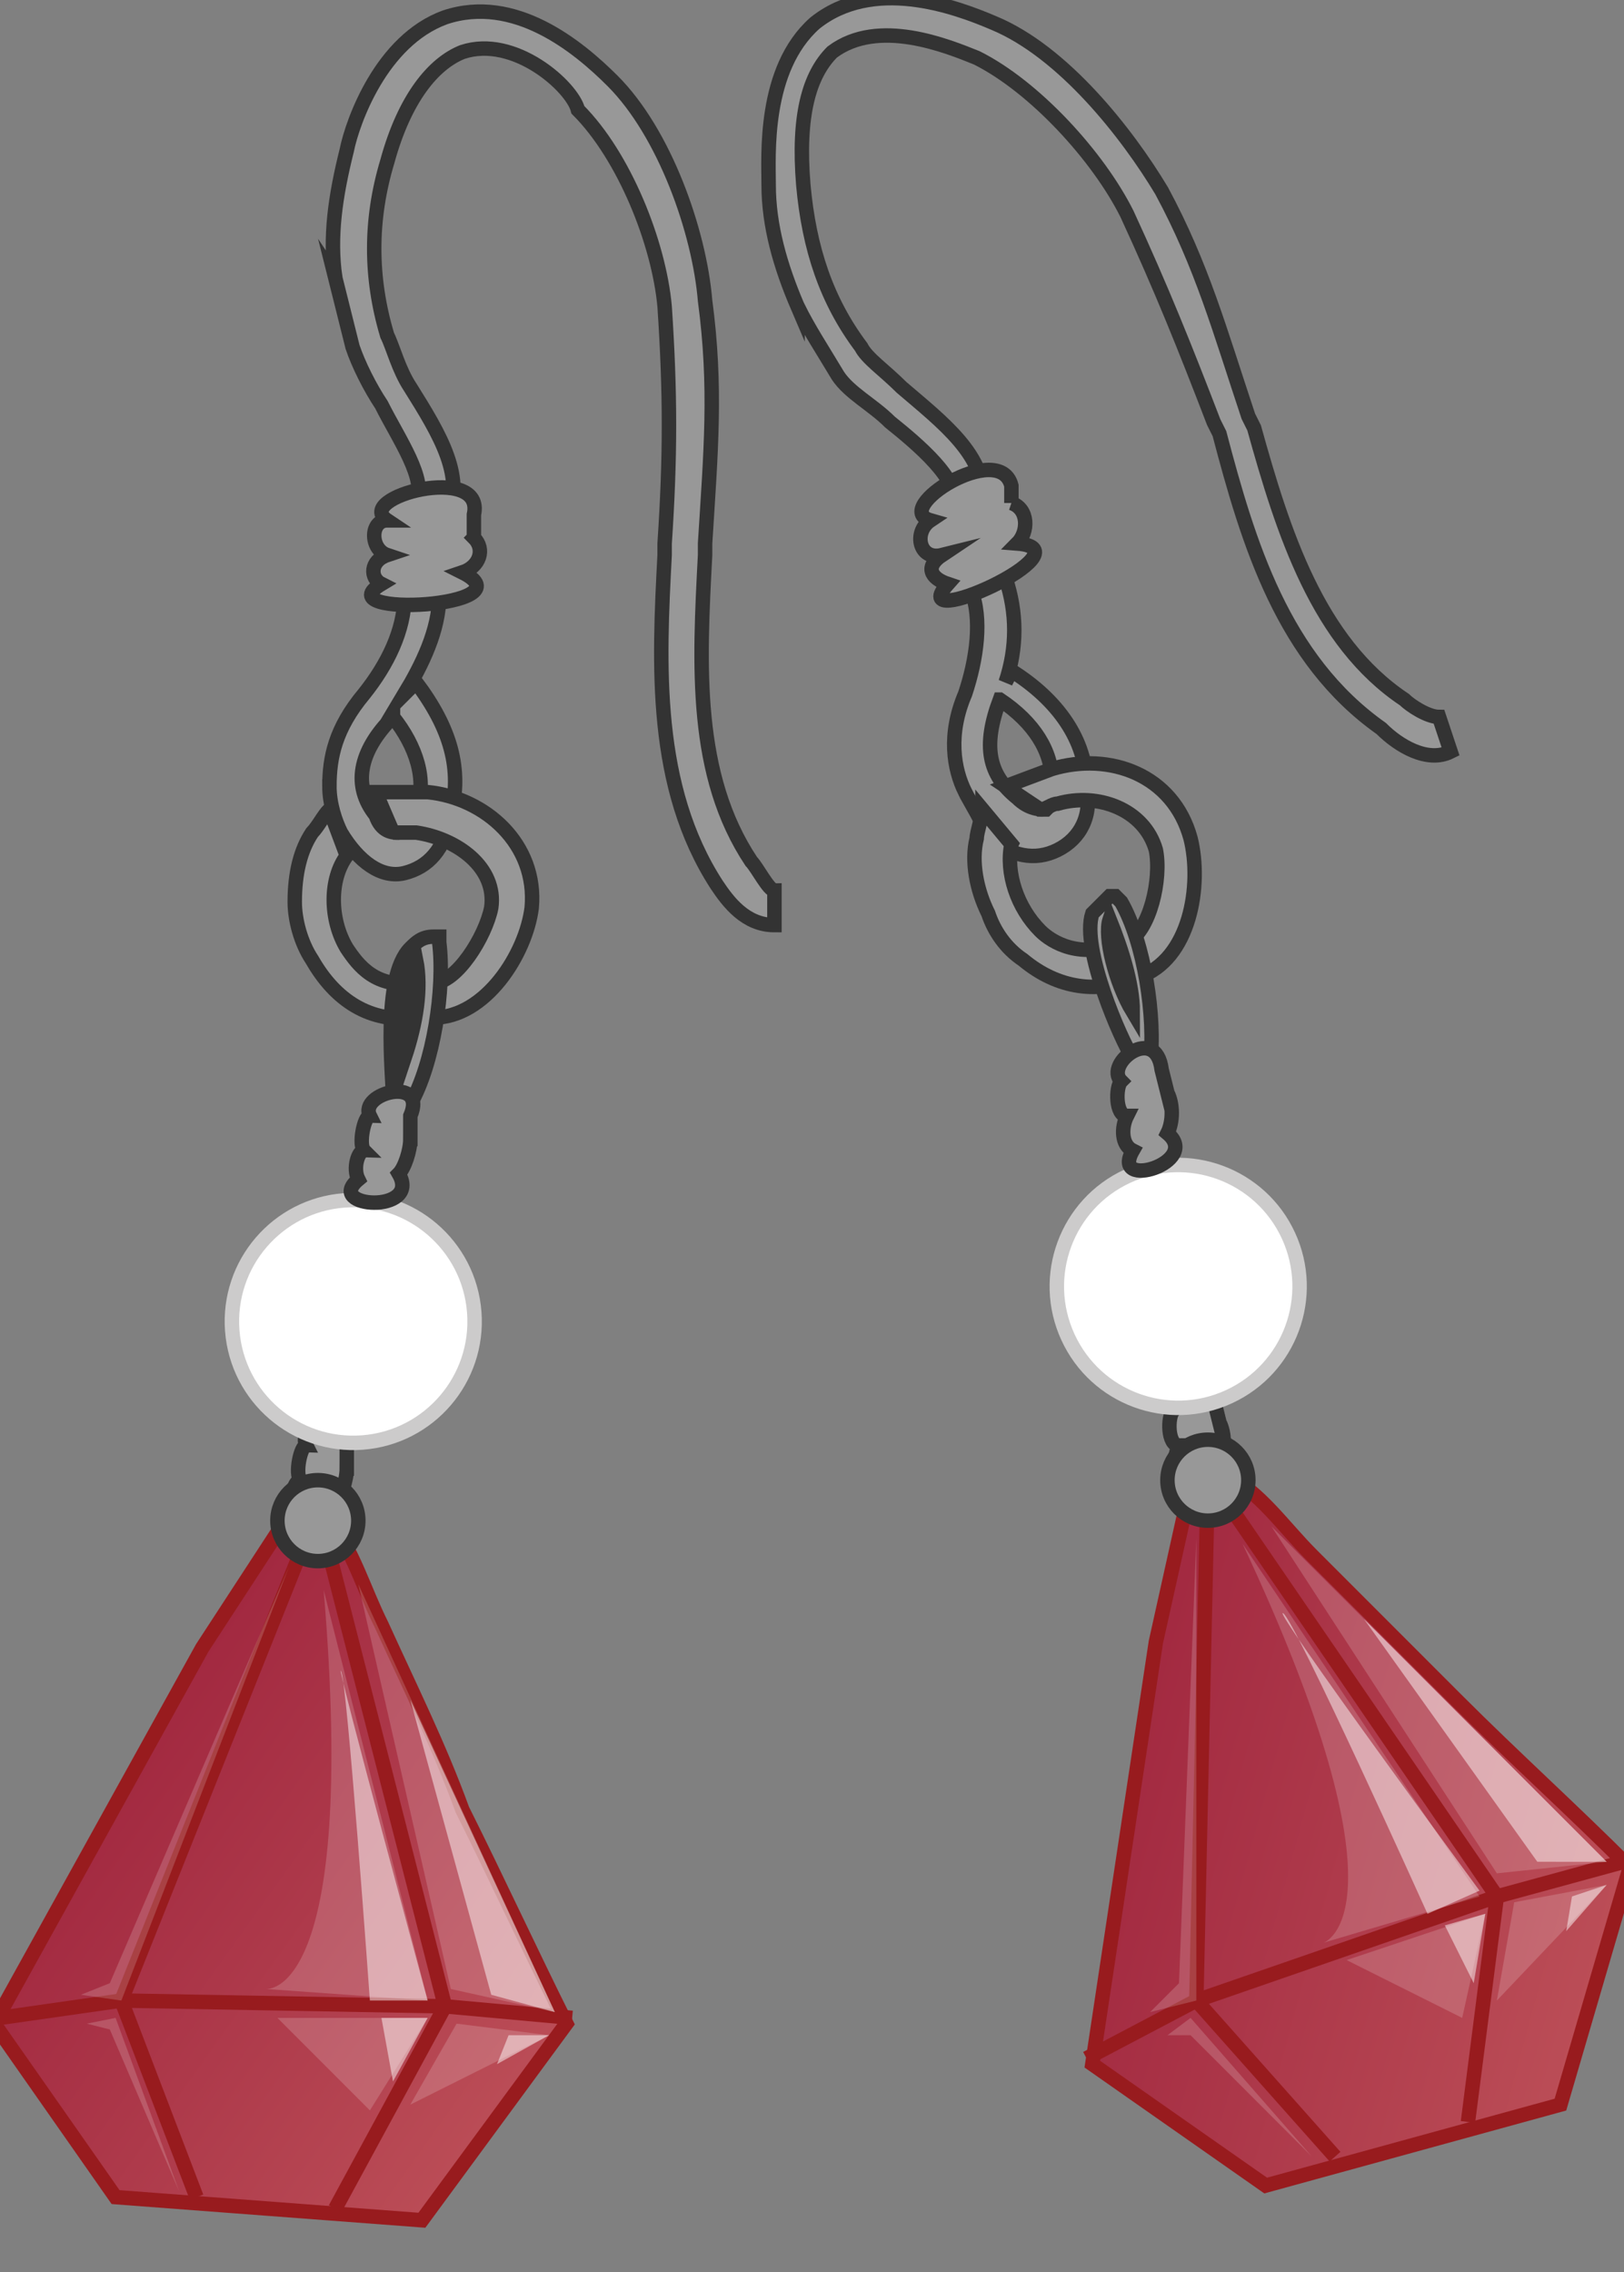 <svg xmlns="http://www.w3.org/2000/svg" version="1.0" viewBox="0 0 28.1 39.3"><rect x="0" y="0" width="28.1" height="39.3" fill="#808080" stroke="none"/><switch><g><path fill="#989898" stroke="#333" stroke-miterlimit="10" stroke-width=".25" d="M6 25.4c0 .2-.1.5-.2.6.4.7-1.3.6-.7.1-.1-.2 0-.5.1-.5-.1-.1 0-.6.1-.6-.2-.4 1-.7.7 0v.4z"/><circle cx="6.1" cy="22.9" r="2.1" fill="#FFF" stroke="#CCCBCB" stroke-miterlimit="10" stroke-width=".25" transform="matrix(.076 .997 -.997 .076 28.48 15.033)"/><path fill="#989898" stroke="#333" stroke-miterlimit="10" stroke-width=".25" d="M5.8 4.8c-.1-.7 0-1.4.2-2.2.1-.5.6-1.9 1.7-2.3 1.2-.4 2.3.5 2.9 1.1.9.9 1.5 2.6 1.6 3.8.2 1.5.1 2.6 0 4.2v.2c-.1 1.9-.2 3.8.8 5.3.1.1.3.5.4.5v.6c-.5 0-.8-.4-1-.7-1.1-1.7-1-3.8-.9-5.7v-.2c.1-1.5.1-2.6 0-4.1-.1-1.1-.7-2.6-1.5-3.4-.1-.4-1.1-1.3-2-1-.5.2-1 .8-1.3 1.9-.3 1-.3 2 0 3 .1.2.2.6.4.9.5.8 1 1.6.6 2.3l-.3.6-.2-.6.2-.2-.2-.1c.2-.4-.3-1.1-.6-1.7-.2-.3-.4-.7-.5-1l-.3-1.2zm-.1 8.8c0-.5.1-1 .6-1.6.4-.5.7-1.1.7-1.7h.6c0 .6-.3 1.2-.6 1.7l.2-.2c.6.8.8 1.5.6 2.3-.1.6-.4.9-.8 1-.4.1-.8-.2-1.1-.7-.1-.2-.2-.5-.2-.8zm1.1-1.2c-.6.6-.7 1.2-.3 1.7.1.3.3.3.4.3.1 0 .2-.2.3-.4.2-.5 0-1.1-.4-1.6zM6 14.8c-.3.4-.3 1.1 0 1.6.2.3.5.7 1.2.6v.6c-.8.1-1.4-.3-1.8-1-.2-.3-.3-.7-.3-1 0-.5.1-.9.3-1.2.1-.1.2-.3.3-.4l.3.8z"/><path fill="#989898" stroke="#333" stroke-miterlimit="10" stroke-width=".25" d="M6.8 14.4h.4c.7.1 1.4.6 1.3 1.3-.1.5-.6 1.3-1 1.3v.6c.9 0 1.6-1.1 1.7-1.9.1-1.1-.8-1.9-1.8-2h-.9l.3.7z"/><path fill="#989898" stroke="#333" stroke-miterlimit="10" stroke-width=".25" d="M6.8 19c0-.1 0-.1 0 0 0-.4-.2-2.1.3-2.6.1-.1.2-.2.4-.2h.1v.1c.1.8-.1 2.1-.5 2.8l-.3-.1zm.4-2.4c-.2.3-.2 1.1-.2 1.7.2-.6.3-1.2.2-1.7zm1-7.3c.2.2.1.5-.2.6 1.2.6-2.4.8-1.4.2-.2-.1-.2-.4.1-.5-.3-.1-.3-.6 0-.6-.6-.4 1.7-1 1.5-.1v.4z"/><path fill="#989898" stroke="#333" stroke-miterlimit="10" stroke-width=".25" d="M7.1 19.7c0 .2-.1.5-.2.6.4.7-1.3.6-.7.1-.1-.2 0-.5.1-.5-.1-.1 0-.6.1-.6-.2-.4 1-.7.7 0v.4z"/><linearGradient id="a" x1="671.43" x2="683.485" y1="4727.438" y2="4712.988" gradientTransform="rotate(85.607 2872.058 2014.968)" gradientUnits="userSpaceOnUse"><stop offset="0" stop-color="#981a37"/><stop offset="1" stop-color="#c66"/></linearGradient><path fill="url(#a)" stroke="#981B1E" stroke-miterlimit="10" stroke-width=".25" d="M5.7 26.3c.4.5.6 1.2.9 1.8.5 1.1 1 2.1 1.4 3.2.6 1.2 1.2 2.5 1.8 3.7l-2.5 3.4L2 38l-2.1-3 3.6-6.5L5 26.2l.7.1z"/><path fill="none" stroke="#981B1E" stroke-miterlimit="10" stroke-width=".25" d="M5.8 38.2l1.9-3.5-2.2-8.6-3.4 8.5L3.4 38"/><path fill="none" stroke="#981B1E" stroke-miterlimit="10" stroke-width=".25" d="M9.9 34.9l-2.2-.2-5.6-.1-2.1.3"/><circle cx="5.5" cy="26.3" r=".7" fill="#989898" stroke="#333" stroke-miterlimit="10" stroke-width=".25"/><path fill="#FFF" d="M5.6 27.5l1.8 7.1-2.8-.2s1.6.2 1-6.9zm.6-.1l3.4 7.4-1.8-.4zm3.3 7.8L7.9 35l-.8 1.4zm-2.1-.3H4.8l1.6 1.6zM5 27.1l-2.9 7.5-.7-.1.5-.2zm-3 7.8l-.5.1.4.1 1.2 2.8z" opacity=".17"/><path fill="#FFF" d="M9.6 34.8l-2.5-5.4 1.4 5.1zm-2.2-.2s-1.6-5.9-1.5-5.7c.1.1.5 5.7.5 5.7h1zm2.1.6h-.7l-.2.5zm-2.1-.3h-.8l.2 1.1z" opacity=".48"/><path fill="#989898" stroke="#333" stroke-miterlimit="10" stroke-width=".25" d="M21.1 24.6c.1.2.1.5 0 .7.6.5-1 1-.6.3-.2-.1-.2-.4-.1-.6-.2 0-.2-.5-.1-.6-.3-.3.6-1 .7-.2l.1.4z"/><circle cx="20.4" cy="22.2" r="2.1" fill="#FFF" stroke="#CCCBCB" stroke-miterlimit="10" stroke-width=".25" transform="rotate(65.285 20.355 22.214)"/><path fill="#989898" stroke="#333" stroke-miterlimit="10" stroke-width=".25" d="M13.8 5.3c-.3-.7-.5-1.4-.5-2.1 0-.5-.1-2 .8-2.8 1-.8 2.4-.3 3.1 0 1.2.5 2.3 1.9 2.9 2.9.7 1.3 1 2.4 1.5 3.9l.1.2c.5 1.8 1.1 3.7 2.6 4.7.1.1.4.3.6.3l.2.6c-.4.2-.9-.1-1.2-.4-1.7-1.2-2.3-3.2-2.8-5.1l-.1-.2c-.5-1.3-.9-2.3-1.5-3.6-.5-1-1.6-2.2-2.6-2.7-.5-.2-1.7-.7-2.5-.1-.4.4-.6 1.1-.5 2.3.1 1.1.4 2 1 2.8.1.2.4.4.7.7.7.6 1.5 1.2 1.4 2v.6l-.4-.4h-.1l.1-.2h-.1c.1-.4-.6-1-1.1-1.4-.3-.3-.7-.5-.9-.8-.3-.5-.5-.8-.7-1.2zm2.9 8.4c-.2-.4-.3-1 0-1.7.2-.6.3-1.3.1-1.8l.6-.2c.2.6.2 1.2 0 1.8l.1-.2c.8.5 1.3 1.2 1.3 2 .1.5-.1.9-.5 1.1-.4.2-.8.1-1.2-.2-.1-.3-.3-.6-.4-.8zm.6-1.6c-.3.8-.2 1.3.3 1.7.2.2.4.2.5.2.1-.1.2-.2.1-.5 0-.5-.3-1-.9-1.4z"/><path fill="#989898" stroke="#333" stroke-miterlimit="10" stroke-width=".25" d="M17.5 14.6c-.1.5.1 1.1.5 1.5.2.2.7.5 1.4.2l.3.6c-.7.3-1.4.2-2-.3-.3-.2-.5-.5-.6-.8-.2-.4-.3-.9-.2-1.3 0-.1.1-.4.1-.5l.5.6z"/><path fill="#989898" stroke="#333" stroke-miterlimit="10" stroke-width=".25" d="M18 14c.1 0 .2-.1.3-.1.7-.2 1.5.1 1.7.8.1.5-.1 1.4-.5 1.6l.2.6c.9-.3 1.1-1.6.9-2.4-.3-1.1-1.4-1.5-2.4-1.2l-.8.3.6.4z"/><path fill="#989898" stroke="#333" stroke-miterlimit="10" stroke-width=".25" d="M19.6 18.3c-.2-.3-.9-1.9-.7-2.5l.3-.3h.1l.1.1c.4.7.6 2 .5 2.8l-.3-.1zm-.4-2.4c-.1.3.1 1.1.4 1.6 0-.5-.2-1.1-.4-1.6zm-1.7-7.2c.3.1.3.5.1.7 1.3.1-2 1.6-1.2.7-.3-.1-.4-.3-.1-.5-.4.1-.5-.4-.2-.6-.7-.2 1.2-1.4 1.4-.6v.3z"/><path fill="#989898" stroke="#333" stroke-miterlimit="10" stroke-width=".25" d="M20.2 18.9c.1.2.1.5 0 .7.6.5-1 1-.6.3-.2-.1-.2-.4-.1-.6-.2 0-.2-.5-.1-.6-.3-.3.6-1 .7-.2l.1.4z"/><linearGradient id="b" x1="-148.995" x2="-136.941" y1="3781.807" y2="3767.357" gradientTransform="rotate(65.254 2863.508 2034.502)" gradientUnits="userSpaceOnUse"><stop offset="0" stop-color="#981a37"/><stop offset="1" stop-color="#c66"/></linearGradient><path fill="url(#b)" stroke="#981B1E" stroke-miterlimit="10" stroke-width=".25" d="M21.2 25.5c.6.3 1 .9 1.5 1.4l2.5 2.5c1 1 2 1.9 3 2.9L27 36.4l-5.1 1.4-3-2.1 1.1-7.3.6-2.7.6-.2z"/><path fill="none" stroke="#981B1E" stroke-miterlimit="10" stroke-width=".25" d="M25.4 36.7l.5-3.9-5-7.3-.2 9.1 2.4 2.7"/><path fill="none" stroke="#981B1E" stroke-miterlimit="10" stroke-width=".25" d="M28.1 32.2l-2.2.6-5.2 1.8-1.9 1"/><circle cx="20.9" cy="25.6" r=".7" fill="#989898" stroke="#333" stroke-miterlimit="10" stroke-width=".25"/><path fill="#FFF" d="M21.5 26.7l4.1 6.1-2.7.8s1.6-.5-1.4-6.9zm.5-.3l5.8 5.8-1.9.2zm5.8 6.2l-1.6.3-.3 1.7zm-2.1.5l-2.4.8 2 1zm-5-6.5v8l-.8.2.5-.5zm-.1 8.3l-.4.3h.4l2.1 2.1z" opacity=".17"/><path fill="#FFF" d="M27.8 32.2L23.6 28l3 4.2zm-2.2.5s-3.6-4.9-3.4-4.8c.2.1 2.5 5.2 2.5 5.2l.9-.4zm2.2-.1l-.6.2-.1.6zm-2.1.5l-.7.2.5 1z" opacity=".48"/></g></switch></svg>
